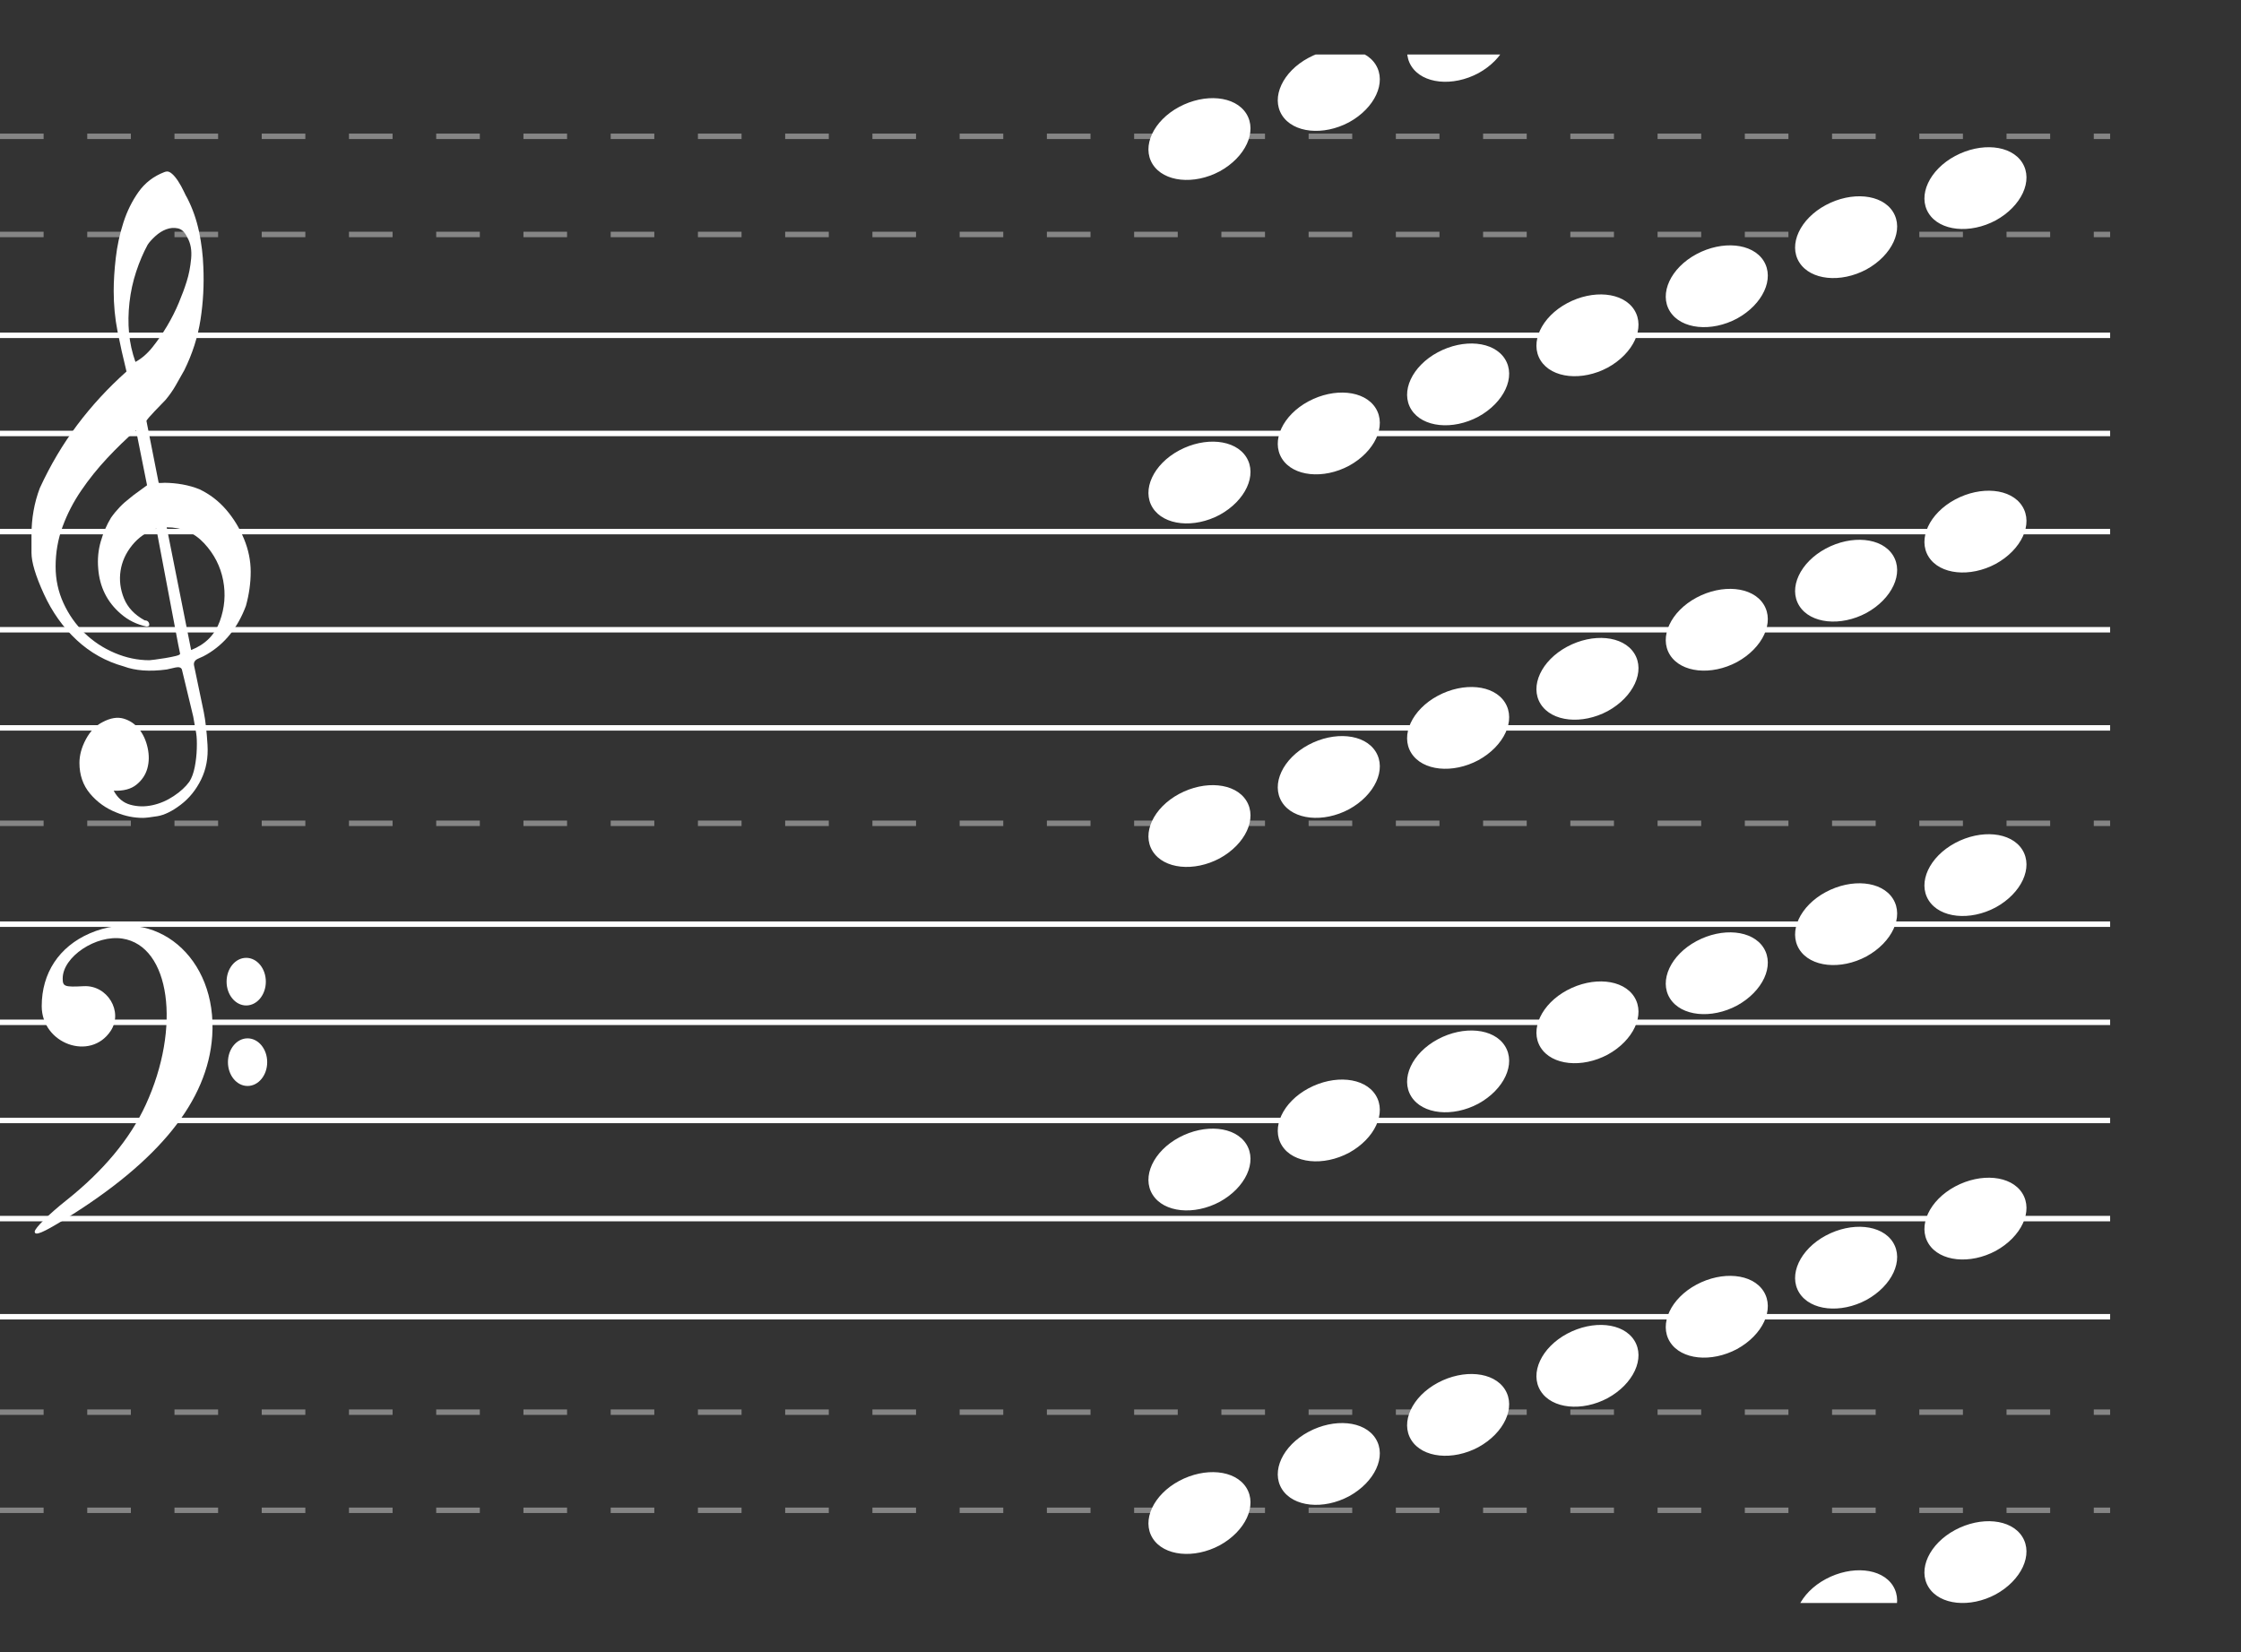<svg width="411" height="303" viewBox="0 0 411 303" fill="none" xmlns="http://www.w3.org/2000/svg">
<rect x="0" y="0" width="411" height="303" fill="#333333" stroke="none"/>
<line y1="25" x2="387" y2="25" stroke="white" stroke-opacity="0.4" stroke-dasharray="8 8"/>
<line y1="43" x2="387" y2="43" stroke="white" stroke-opacity="0.4" stroke-dasharray="8 8"/>
<path d="M0 61.5H387" stroke="white"/>
<path d="M0 79.5H387" stroke="white"/>
<path d="M0 97.5H387" stroke="white"/>
<path d="M0 115.5H387" stroke="white"/>
<path d="M0 133.5H387" stroke="white"/>
<line x1="4.2447e-08" y1="151" x2="387" y2="151" stroke="white" stroke-opacity="0.4" stroke-dasharray="8 8"/>
<path d="M0 169.5H387" stroke="white"/>
<path d="M0 187.5H387" stroke="white"/>
<path d="M0 205.5H387" stroke="white"/>
<path d="M0 223.5H387" stroke="white"/>
<path d="M0 241.5H387" stroke="white"/>
<line x1="4.2447e-08" y1="259" x2="387" y2="259" stroke="white" stroke-opacity="0.4" stroke-dasharray="8 8"/>
<line x1="4.2447e-08" y1="277" x2="387" y2="277" stroke="white" stroke-opacity="0.4" stroke-dasharray="8 8"/>
<path d="M28.663 96.938C26.878 97.542 25.403 98.562 24.238 99.999C23.073 101.435 22.363 103.004 22.108 104.705C21.853 106.406 22.062 108.088 22.736 109.751C23.41 111.414 24.675 112.756 26.532 113.777C26.969 113.777 27.242 113.966 27.352 114.344C27.461 114.721 27.297 114.91 26.86 114.91C25.076 114.533 23.51 113.758 22.162 112.586C19.649 110.431 18.266 107.654 18.011 104.252C17.865 102.551 18.02 100.907 18.475 99.319C18.93 97.731 19.558 96.276 20.36 94.953C21.343 93.555 22.508 92.345 23.856 91.325C23.928 91.249 24.138 91.079 24.484 90.814C24.83 90.55 25.167 90.304 25.494 90.077C25.822 89.851 26.314 89.491 26.969 89L24.948 78.908C23.164 80.457 21.398 82.168 19.65 84.038C17.901 85.91 16.317 87.885 14.897 89.964C13.477 92.043 12.339 94.245 11.483 96.569C10.627 98.894 10.199 101.341 10.199 103.912C10.199 106.293 10.682 108.532 11.647 110.63C12.612 112.728 13.896 114.552 15.498 116.101C17.1 117.651 18.948 118.87 21.043 119.759C23.137 120.647 25.258 121.091 27.406 121.091C27.48 121.091 27.816 121.053 28.417 120.977C29.018 120.902 29.655 120.808 30.329 120.694C31.003 120.581 31.622 120.458 32.186 120.325C32.75 120.193 33.033 120.051 33.033 119.9L32.705 118.313C31.285 110.866 29.937 103.741 28.663 96.938ZM30.575 96.711L35.054 119.22C37.64 118.199 39.387 116.451 40.298 113.975C41.209 111.5 41.417 108.986 40.926 106.435C40.434 103.883 39.278 101.624 37.457 99.659C35.637 97.693 33.342 96.711 30.575 96.711ZM24.839 66.378C25.968 65.772 27.015 64.866 27.98 63.656C28.945 62.447 29.837 61.152 30.657 59.772C31.476 58.393 32.186 56.985 32.787 55.548C33.388 54.112 33.87 52.808 34.234 51.636C34.635 50.389 34.908 48.99 35.054 47.441C35.2 45.891 34.963 44.587 34.344 43.528C33.907 42.584 33.334 42.036 32.623 41.884C31.913 41.733 31.203 41.789 30.493 42.054C29.783 42.319 29.109 42.744 28.471 43.33C27.834 43.916 27.37 44.435 27.079 44.889C26.277 46.363 25.576 48.007 24.976 49.822C24.375 51.636 23.965 53.517 23.747 55.464C23.528 57.41 23.501 59.281 23.665 61.077C23.828 62.872 24.22 64.639 24.839 66.378ZM23.2 68.135C22.581 65.641 22.035 63.193 21.561 60.792C21.088 58.393 20.851 55.926 20.851 53.394C20.851 51.542 20.979 49.51 21.234 47.299C21.489 45.088 21.953 42.933 22.627 40.835C23.3 38.737 24.229 36.857 25.413 35.194C26.596 33.53 28.171 32.321 30.138 31.565C30.32 31.49 30.502 31.452 30.684 31.452C30.939 31.452 31.239 31.603 31.585 31.905C31.931 32.208 32.295 32.652 32.678 33.238C33.06 33.824 33.397 34.428 33.688 35.052C33.979 35.675 34.198 36.101 34.344 36.328C35.327 38.256 36.046 40.306 36.502 42.479C36.957 44.653 37.221 46.817 37.294 48.971C37.439 52.222 37.266 55.435 36.775 58.61C36.283 61.785 35.291 64.885 33.797 67.908C33.288 68.816 32.769 69.732 32.241 70.658C31.713 71.585 31.085 72.482 30.356 73.351C30.211 73.503 29.947 73.777 29.564 74.173C29.181 74.57 28.79 74.977 28.389 75.392C27.989 75.808 27.634 76.196 27.324 76.554C27.015 76.914 26.86 77.131 26.86 77.207L29.099 88.546C29.114 88.621 30.22 88.546 30.22 88.546C32.357 88.574 34.619 88.933 36.584 89.737C38.477 90.644 40.107 91.891 41.473 93.479C42.838 95.067 43.93 96.853 44.75 98.837C45.569 100.821 45.979 102.834 45.979 104.875C45.979 106.916 45.687 108.995 45.105 111.112C43.612 115.119 41.227 118.086 37.949 120.013C37.585 120.24 37.066 120.496 36.392 120.779C35.719 121.062 35.455 121.507 35.6 122.111C36.474 126.23 37.066 129.063 37.376 130.616C37.685 132.168 37.913 134.172 38.058 136.626C38.204 138.973 37.812 141.083 36.884 142.972C35.955 144.868 34.708 146.407 33.142 147.595C31.576 148.789 30.147 149.483 28.854 149.698C27.561 149.906 26.678 150.006 26.205 150.006C24.566 150.006 22.963 149.684 21.398 149.04C19.467 148.289 17.847 147.137 16.536 145.584C15.225 144.031 14.569 142.142 14.569 139.917C14.569 138.515 14.961 137.077 15.744 135.603C16.527 134.129 17.556 133.07 18.83 132.433C20.25 131.675 21.534 131.467 22.681 131.803C23.828 132.147 24.775 132.791 25.522 133.735C26.268 134.68 26.787 135.825 27.079 137.163C27.37 138.508 27.352 139.76 27.024 140.933C26.696 142.107 26.032 143.101 25.03 143.91C24.029 144.725 22.636 145.09 20.851 145.019C21.58 146.378 22.599 147.237 23.91 147.595C25.221 147.959 26.569 147.981 27.952 147.68C29.337 147.38 30.638 146.822 31.858 146.006C33.078 145.198 34.035 144.318 34.726 143.373C35.163 142.693 35.491 141.806 35.71 140.711C35.928 139.61 36.056 138.472 36.092 137.277C36.128 136.089 36.092 135.159 35.983 134.501C35.873 133.835 35.691 132.805 35.436 131.41C34.344 126.838 33.652 123.961 33.36 122.788C33.215 122.414 32.823 122.291 32.186 122.423C31.549 122.556 31.012 122.679 30.575 122.788C27.443 123.21 24.821 123.017 22.709 122.225C19.431 121.318 16.545 119.701 14.05 117.377C11.556 115.053 9.553 112.237 8.042 108.929C6.53 105.622 5.775 103.108 5.775 101.388C5.775 99.669 5.775 98.582 5.775 98.128C5.775 95.067 6.285 92.194 7.304 89.51C9.234 85.314 11.52 81.459 14.16 77.944C16.8 74.429 19.813 71.159 23.2 68.135Z" fill="white"/>
<path d="M49.003 194.808C49.003 197.22 47.391 199.175 45.404 199.175C43.416 199.175 41.805 197.22 41.805 194.808C41.805 192.396 43.416 190.441 45.404 190.441C47.391 190.441 49.003 192.396 49.003 194.808ZM48.754 180.042C48.754 182.454 47.143 184.409 45.155 184.409C43.168 184.409 41.556 182.454 41.556 180.042C41.556 177.63 43.168 175.675 45.155 175.675C47.143 175.675 48.754 177.63 48.754 180.042ZM6.368 225.885C6.368 225.261 8.96 222.695 12.128 220.182C18.939 214.778 23.857 208.867 26.718 202.646C33.279 188.379 31.2 173.504 22.457 172.146C17.621 171.394 11.498 175.482 11.498 179.461C11.498 180.938 11.824 181.057 15.369 180.873C19.707 180.649 22.642 185.54 20.295 189.082C16.585 194.678 7.651 191.463 7.651 184.532C7.651 178.458 10.842 173.623 16.459 171.189C28.479 165.98 39.92 175.583 38.918 190.04C38.097 201.89 29.19 212.956 11.899 223.611C7.797 226.139 6.368 226.726 6.368 225.885Z" fill="white"/>
<g clip-path="url(#clip0_24_1680)">
<path d="M211.396 30.121C209.333 26.844 211.544 22.134 216.26 19.608C220.977 17.083 226.504 17.561 228.568 20.837C230.631 24.114 228.42 28.824 223.704 31.418C218.987 33.944 213.46 33.398 211.396 30.121Z" fill="white"/>
<path d="M235.116 21.121C233.052 17.844 235.263 13.134 239.98 10.608C244.696 8.083 250.223 8.561 252.287 11.837C254.35 15.114 252.14 19.824 247.423 22.418C242.706 24.944 237.179 24.398 235.116 21.121Z" fill="white"/>
<path d="M258.835 12.121C256.772 8.844 258.983 4.134 263.699 1.608C268.416 -0.917 273.943 -0.439 276.006 2.837C278.07 6.114 275.859 10.824 271.142 13.418C266.426 15.944 260.899 15.398 258.835 12.121Z" fill="white"/>
<path d="M211.396 93.121C209.333 89.844 211.544 85.134 216.26 82.609C220.977 80.083 226.504 80.561 228.568 83.837C230.631 87.114 228.42 91.824 223.704 94.418C218.987 96.944 213.46 96.397 211.396 93.121Z" fill="white"/>
<path d="M235.116 84.121C233.052 80.844 235.263 76.134 239.98 73.609C244.696 71.083 250.223 71.561 252.287 74.837C254.35 78.114 252.14 82.824 247.423 85.418C242.706 87.944 237.179 87.397 235.116 84.121Z" fill="white"/>
<path d="M258.835 75.121C256.772 71.844 258.983 67.134 263.699 64.609C268.416 62.083 273.943 62.561 276.006 65.837C278.07 69.114 275.859 73.824 271.142 76.418C266.426 78.944 260.899 78.397 258.835 75.121Z" fill="white"/>
<path d="M282.555 66.121C280.491 62.844 282.702 58.134 287.419 55.608C292.135 53.083 297.662 53.561 299.726 56.837C301.789 60.114 299.579 64.824 294.862 67.418C290.145 69.944 284.618 69.397 282.555 66.121Z" fill="white"/>
<path d="M306.274 57.121C304.211 53.844 306.421 49.134 311.138 46.608C315.855 44.083 321.382 44.561 323.445 47.837C325.509 51.114 323.298 55.824 318.581 58.418C313.865 60.944 308.338 60.398 306.274 57.121Z" fill="white"/>
<path d="M329.994 48.121C327.93 44.844 330.141 40.134 334.858 37.608C339.574 35.083 345.101 35.561 347.165 38.837C349.228 42.114 347.018 46.824 342.301 49.418C337.584 51.944 332.057 51.398 329.994 48.121Z" fill="white"/>
<path d="M353.713 39.121C351.65 35.844 353.86 31.134 358.577 28.608C363.294 26.083 368.821 26.561 370.884 29.837C372.948 33.114 370.737 37.824 366.02 40.418C361.304 42.944 355.777 42.398 353.713 39.121Z" fill="white"/>
<path d="M211.396 156.121C209.333 152.844 211.544 148.134 216.26 145.608C220.977 143.083 226.504 143.561 228.568 146.837C230.631 150.114 228.42 154.824 223.704 157.418C218.987 159.944 213.46 159.398 211.396 156.121Z" fill="white"/>
<path d="M235.116 147.121C233.052 143.844 235.263 139.134 239.98 136.608C244.696 134.083 250.223 134.561 252.287 137.837C254.35 141.114 252.14 145.824 247.423 148.418C242.706 150.944 237.179 150.398 235.116 147.121Z" fill="white"/>
<path d="M258.835 138.121C256.772 134.844 258.983 130.134 263.699 127.608C268.416 125.083 273.943 125.561 276.006 128.837C278.07 132.114 275.859 136.824 271.142 139.418C266.426 141.944 260.899 141.398 258.835 138.121Z" fill="white"/>
<path d="M282.555 129.121C280.491 125.844 282.702 121.134 287.419 118.608C292.135 116.083 297.662 116.561 299.726 119.837C301.789 123.114 299.579 127.824 294.862 130.418C290.145 132.944 284.618 132.398 282.555 129.121Z" fill="white"/>
<path d="M306.274 120.121C304.211 116.844 306.421 112.134 311.138 109.608C315.855 107.083 321.382 107.561 323.445 110.837C325.509 114.114 323.298 118.824 318.581 121.418C313.865 123.944 308.338 123.398 306.274 120.121Z" fill="white"/>
<path d="M329.994 111.121C327.93 107.844 330.141 103.134 334.858 100.608C339.574 98.083 345.101 98.561 347.165 101.837C349.228 105.114 347.018 109.824 342.301 112.418C337.584 114.944 332.057 114.398 329.994 111.121Z" fill="white"/>
<path d="M353.713 102.121C351.65 98.844 353.86 94.134 358.577 91.609C363.294 89.083 368.821 89.561 370.884 92.837C372.948 96.114 370.737 100.824 366.02 103.418C361.304 105.944 355.777 105.398 353.713 102.121Z" fill="white"/>
<path d="M211.396 219.121C209.333 215.844 211.544 211.134 216.26 208.608C220.977 206.083 226.504 206.561 228.568 209.837C230.631 213.114 228.42 217.824 223.704 220.418C218.987 222.944 213.46 222.398 211.396 219.121Z" fill="white"/>
<path d="M235.116 210.121C233.052 206.844 235.263 202.134 239.98 199.608C244.696 197.083 250.223 197.561 252.287 200.837C254.35 204.114 252.14 208.824 247.423 211.418C242.706 213.944 237.179 213.398 235.116 210.121Z" fill="white"/>
<path d="M258.835 201.121C256.772 197.844 258.983 193.134 263.699 190.608C268.416 188.083 273.943 188.561 276.006 191.837C278.07 195.114 275.859 199.824 271.142 202.418C266.426 204.944 260.899 204.398 258.835 201.121Z" fill="white"/>
<path d="M282.555 192.121C280.491 188.844 282.702 184.134 287.419 181.608C292.135 179.083 297.662 179.561 299.726 182.837C301.789 186.114 299.579 190.824 294.862 193.418C290.145 195.944 284.618 195.398 282.555 192.121Z" fill="white"/>
<path d="M306.274 183.121C304.211 179.844 306.421 175.134 311.138 172.608C315.855 170.083 321.382 170.561 323.445 173.837C325.509 177.114 323.298 181.824 318.581 184.418C313.865 186.944 308.338 186.398 306.274 183.121Z" fill="white"/>
<path d="M329.994 174.121C327.93 170.844 330.141 166.134 334.858 163.608C339.574 161.083 345.101 161.561 347.165 164.837C349.228 168.114 347.018 172.824 342.301 175.418C337.584 177.944 332.057 177.398 329.994 174.121Z" fill="white"/>
<path d="M353.713 165.121C351.65 161.844 353.86 157.134 358.577 154.608C363.294 152.083 368.821 152.561 370.884 155.837C372.948 159.114 370.737 163.824 366.02 166.418C361.304 168.944 355.777 168.398 353.713 165.121Z" fill="white"/>
<path d="M211.396 282.121C209.333 278.844 211.544 274.134 216.26 271.608C220.977 269.083 226.504 269.561 228.568 272.837C230.631 276.114 228.42 280.824 223.704 283.418C218.987 285.944 213.46 285.398 211.396 282.121Z" fill="white"/>
<path d="M235.116 273.121C233.052 269.844 235.263 265.134 239.98 262.608C244.696 260.083 250.223 260.561 252.287 263.837C254.35 267.114 252.14 271.824 247.423 274.418C242.706 276.944 237.179 276.398 235.116 273.121Z" fill="white"/>
<path d="M258.835 264.121C256.772 260.844 258.983 256.134 263.699 253.608C268.416 251.083 273.943 251.561 276.006 254.837C278.07 258.114 275.859 262.824 271.142 265.418C266.426 267.944 260.899 267.398 258.835 264.121Z" fill="white"/>
<path d="M282.555 255.121C280.491 251.844 282.702 247.134 287.419 244.608C292.135 242.083 297.662 242.561 299.726 245.837C301.789 249.114 299.579 253.824 294.862 256.418C290.145 258.944 284.618 258.398 282.555 255.121Z" fill="white"/>
<path d="M306.274 246.121C304.211 242.844 306.421 238.134 311.138 235.608C315.855 233.083 321.382 233.561 323.445 236.837C325.509 240.114 323.298 244.824 318.581 247.418C313.865 249.944 308.338 249.398 306.274 246.121Z" fill="white"/>
<path d="M329.994 237.121C327.93 233.844 330.141 229.134 334.858 226.608C339.574 224.083 345.101 224.561 347.165 227.837C349.228 231.114 347.018 235.824 342.301 238.418C337.584 240.944 332.057 240.398 329.994 237.121Z" fill="white"/>
<path d="M353.713 228.121C351.65 224.844 353.86 220.134 358.577 217.608C363.294 215.083 368.821 215.561 370.884 218.837C372.948 222.114 370.737 226.824 366.02 229.418C361.304 231.944 355.777 231.398 353.713 228.121Z" fill="white"/>
<path d="M329.991 300.121C327.928 296.844 330.139 292.134 334.855 289.608C339.572 287.083 345.099 287.561 347.163 290.837C349.226 294.114 347.015 298.824 342.299 301.418C337.582 303.944 332.055 303.398 329.991 300.121Z" fill="white"/>
<path d="M353.711 291.121C351.647 287.844 353.858 283.134 358.575 280.608C363.292 278.083 368.819 278.561 370.882 281.837C372.946 285.114 370.735 289.824 366.018 292.418C361.302 294.944 355.774 294.398 353.711 291.121Z" fill="white"/>
</g>
<defs>
<clipPath id="clip0_24_1680">
<rect width="174" height="284" fill="white" transform="translate(208 10)"/>
</clipPath>
</defs>
</svg>
